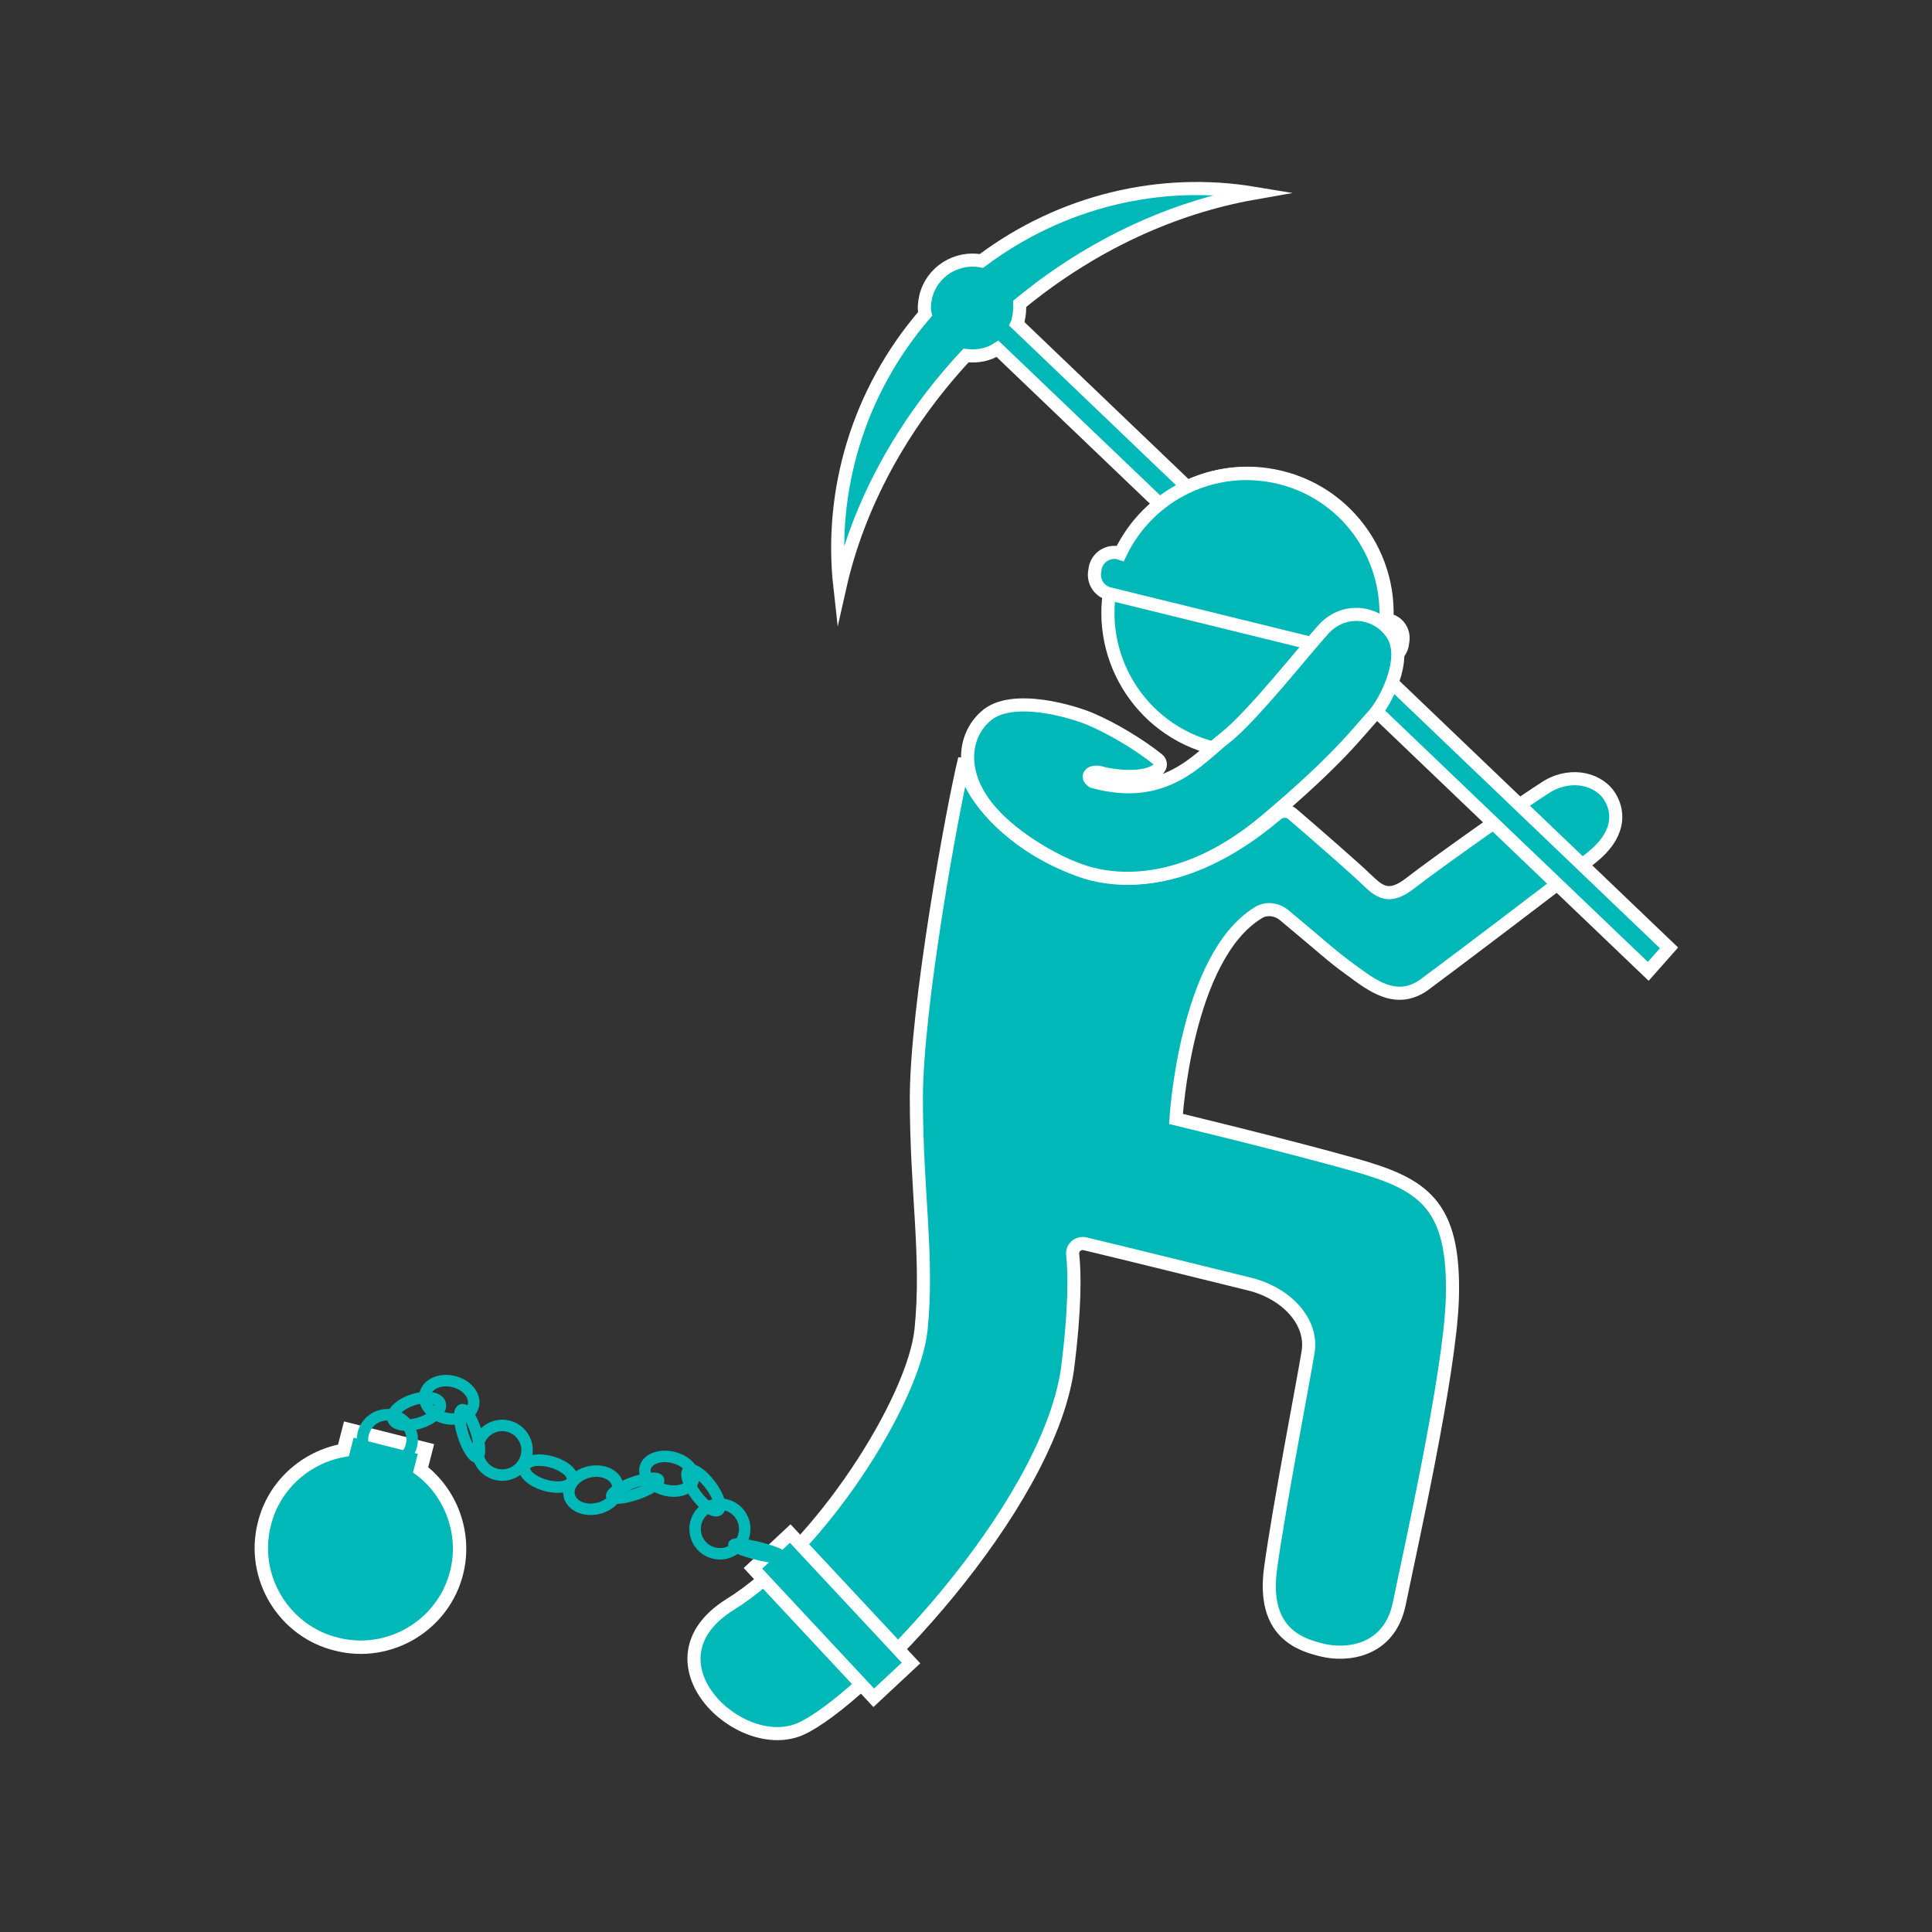 <?xml version="1.0" encoding="utf-8"?>
<!-- Generator: Adobe Illustrator 19.2.1, SVG Export Plug-In . SVG Version: 6.00 Build 0)  -->
<!DOCTYPE svg PUBLIC "-//W3C//DTD SVG 1.1//EN" "http://www.w3.org/Graphics/SVG/1.1/DTD/svg11.dtd">
<svg version="1.1" id="Layer_1" xmlns="http://www.w3.org/2000/svg" xmlns:xlink="http://www.w3.org/1999/xlink" x="0px" y="0px"
	 width="288px" height="288px" viewBox="0 0 288 288" enable-background="new 0 0 288 288" xml:space="preserve">
<rect x="0" y="0" width="288" height="288" fill="#333333" stroke="none"/>
<g id="Layer_1_1_">
</g>
<g id="Final_Artwork">
	<g>
		
			<ellipse transform="matrix(0.24 -0.971 0.971 0.24 52.597 249.925)" fill="#00B8B8" stroke="#FFFFFF" stroke-width="1.953" stroke-miterlimit="10" cx="185.9" cy="91.4" rx="20.8" ry="20.8"/>
		<path fill="#00B8B8" stroke="#FFFFFF" stroke-width="1.953" stroke-miterlimit="10" d="M192.6,121.3c-0.6-0.5-1.5-0.5-2.2,0
			c-7.6,6.5-17.3,11.4-27.5,8.9c-10.7-2.6-19.4-11.9-19.1-17.1c-1.8,7.3-7.2,37-7.2,50.6c0,14.1,1.8,23.6,0.7,34.5
			c-1.1,10.6-15.1,32.7-28.5,41c-13.4,8.4,1.5,22.6,10.6,18.5c9.1-4.1,36.5-32.5,39.7-53.4c1.2-9.3,1.1-14.6,0.8-17.3
			c-0.1-1,0.8-1.8,1.8-1.6c5.5,1.3,20,4.9,24.5,6c5.7,1.4,9.5,5.7,8.8,10.1c-0.7,4.4-4.3,22.8-5.6,32.3c-1.3,9.6,4.4,11.4,7.8,12.2
			c3.3,0.8,9.9,0.4,11.4-7s7.6-34.4,7.9-45.5c0.4-14.1-4.4-17-14.7-19.9s-26.5-6.8-26.5-6.8s1.4-24,12.2-30.7
			c1.2-0.8,2.8-0.6,3.9,0.3c5.9,4.9,7.2,6.2,10,8.2c3,2.2,6.7,5.2,10.9,2.2c2.6-1.9,21-15.8,25-19s4.2-6.5,2.7-9s-5.5-3.8-9.3-1.6
			c-3.7,2.3-16.8,11.6-20.4,14.4c-3.3,2.6-4.7,1.3-6.6-0.5C202.3,129.7,195.3,123.6,192.6,121.3z"/>
		<path fill="#00B8B8" stroke="#FFFFFF" stroke-width="1.953" stroke-miterlimit="10" d="M248.8,141.3l-97.2-93
			c0.1-0.2,0.2-0.5,0.2-0.7c0.2-0.8,0.2-1.5,0.2-2.3c10.8-8.9,23-14.4,34.9-16.5c-13.9-2.3-28.6,1.1-40.6,10.1
			c-3.7-0.7-7.4,1.6-8.3,5.3c-0.2,0.9-0.3,1.8-0.1,2.6c-10,11.6-14.3,26.4-12.7,40.7c2.7-12,9.1-24.1,18.8-34.5
			c1.7,0.2,3.3-0.1,4.7-1l97,92.8L248.8,141.3z"/>
		<path fill="#00B8B8" stroke="#FFFFFF" stroke-width="1.953" stroke-miterlimit="10" d="M209.1,95.7l-0.1,0.6
			c-0.4,1.5-1.9,2.4-3.4,2.1l-40.3-9.9c-1.5-0.4-2.4-1.9-2.1-3.4l0.1-0.6c0.4-1.5,1.9-2.4,3.4-2.1l0.3,0.1
			c4.2-8.8,14-13.7,23.8-11.3c9.8,2.4,16.2,11.4,15.8,21.1l0.3,0.1C208.5,92.7,209.4,94.2,209.1,95.7z"/>
		<path fill="#00B8B8" stroke="#FFFFFF" stroke-width="1.953" stroke-miterlimit="10" d="M172.6,114.7c0.5-0.4,0.5-1.1,0-1.5
			c-3-2.4-7-4.7-9.8-5.9c-2.4-1.1-12-4.1-15.9-0.5c-3.4,3-4,8.8,0.9,14.3c3.4,3.9,10.2,8,15,9.2c5.2,1.3,14.7,1.4,25.8-7.9
			s14.1-13.6,16-15.6s5.3-8.6,3-12.2s-7.3-4.1-10.3-0.8c-3,3.3-10.7,13.1-14.7,16.2s-8.9,9.5-19.7,6.5c-1.2-0.8-0.2-1.7,1.2-1.3
			C165,115.5,170.3,116.5,172.6,114.7z"/>
		<path fill="#00B8B8" stroke="#FFFFFF" stroke-width="1.997" stroke-miterlimit="10" d="M62.7,219.1l0.8-3.1L52,213.1l-0.8,3.1
			c-5.6,1-10.4,5.2-11.8,11c-2,7.9,2.9,16,10.8,17.9c7.9,2,16-2.9,17.9-10.8C69.5,228.5,67.2,222.5,62.7,219.1z"/>
		
			<ellipse transform="matrix(0.24 -0.971 0.971 0.24 -164.389 219.141)" fill="none" stroke="#00B8B8" stroke-width="1.709" stroke-miterlimit="10" cx="57.7" cy="214.5" rx="3.7" ry="3.7"/>
		
			<ellipse transform="matrix(0.24 -0.971 0.971 0.24 -151.739 223.541)" fill="none" stroke="#00B8B8" stroke-width="1.709" stroke-miterlimit="10" cx="66.9" cy="208.7" rx="2.8" ry="3.7"/>
		
			<ellipse transform="matrix(0.24 -0.971 0.971 0.24 -152.919 236.953)" fill="none" stroke="#00B8B8" stroke-width="1.709" stroke-miterlimit="10" cx="74.8" cy="216.1" rx="3.7" ry="3.7"/>
		
			<ellipse transform="matrix(0.978 -0.21 0.21 0.978 -44.628 23.49)" fill="none" stroke="#00B8B8" stroke-width="1.709" stroke-miterlimit="10" cx="88.4" cy="222.1" rx="3.7" ry="2.8"/>
		
			<ellipse transform="matrix(0.24 -0.971 0.971 0.24 -137.486 263.771)" fill="none" stroke="#00B8B8" stroke-width="1.709" stroke-miterlimit="10" cx="99.7" cy="219.7" rx="2.5" ry="3.7"/>
		
			<ellipse transform="matrix(0.24 -0.971 0.971 0.24 -139.727 277.414)" fill="none" stroke="#00B8B8" stroke-width="1.709" stroke-miterlimit="10" cx="107.3" cy="227.9" rx="3.7" ry="3.7"/>
		
			<ellipse transform="matrix(0.95 -0.312 0.312 0.95 -62.544 29.878)" fill="none" stroke="#00B8B8" stroke-width="1.709" stroke-miterlimit="10" cx="62.1" cy="210.4" rx="3.7" ry="1.8"/>
		
			<ellipse transform="matrix(0.275 -0.962 0.962 0.275 -152.036 237.752)" fill="none" stroke="#00B8B8" stroke-width="1.709" stroke-miterlimit="10" cx="81.6" cy="219.7" rx="1.8" ry="3.7"/>
		
			<ellipse transform="matrix(0.944 -0.33 0.33 0.944 -67.845 43.586)" fill="none" stroke="#00B8B8" stroke-width="1.709" stroke-miterlimit="10" cx="94.6" cy="221.9" rx="3.7" ry="0.9"/>
		
			<ellipse transform="matrix(0.799 -0.601 0.601 0.799 -112.499 107.659)" fill="none" stroke="#00B8B8" stroke-width="1.709" stroke-miterlimit="10" cx="104.9" cy="222.2" rx="1.3" ry="3.7"/>
		
			<ellipse transform="matrix(0.952 -0.306 0.306 0.952 -62.097 31.765)" fill="none" stroke="#00B8B8" stroke-width="1.709" stroke-miterlimit="10" cx="70.1" cy="213.6" rx="1" ry="3.7"/>
		
			<rect x="120.3" y="227.6" transform="matrix(0.731 -0.682 0.682 0.731 -130.922 149.456)" fill="#00B8B8" stroke="#FFFFFF" stroke-width="1.953" stroke-miterlimit="10" width="7.6" height="26.4"/>
		
			<ellipse transform="matrix(0.24 -0.971 0.971 0.24 -138.512 285.347)" fill="none" stroke="#00B8B8" stroke-width="1.709" stroke-miterlimit="10" cx="112.9" cy="231.1" rx="0.5" ry="3.7"/>
	</g>
</g>
</svg>
